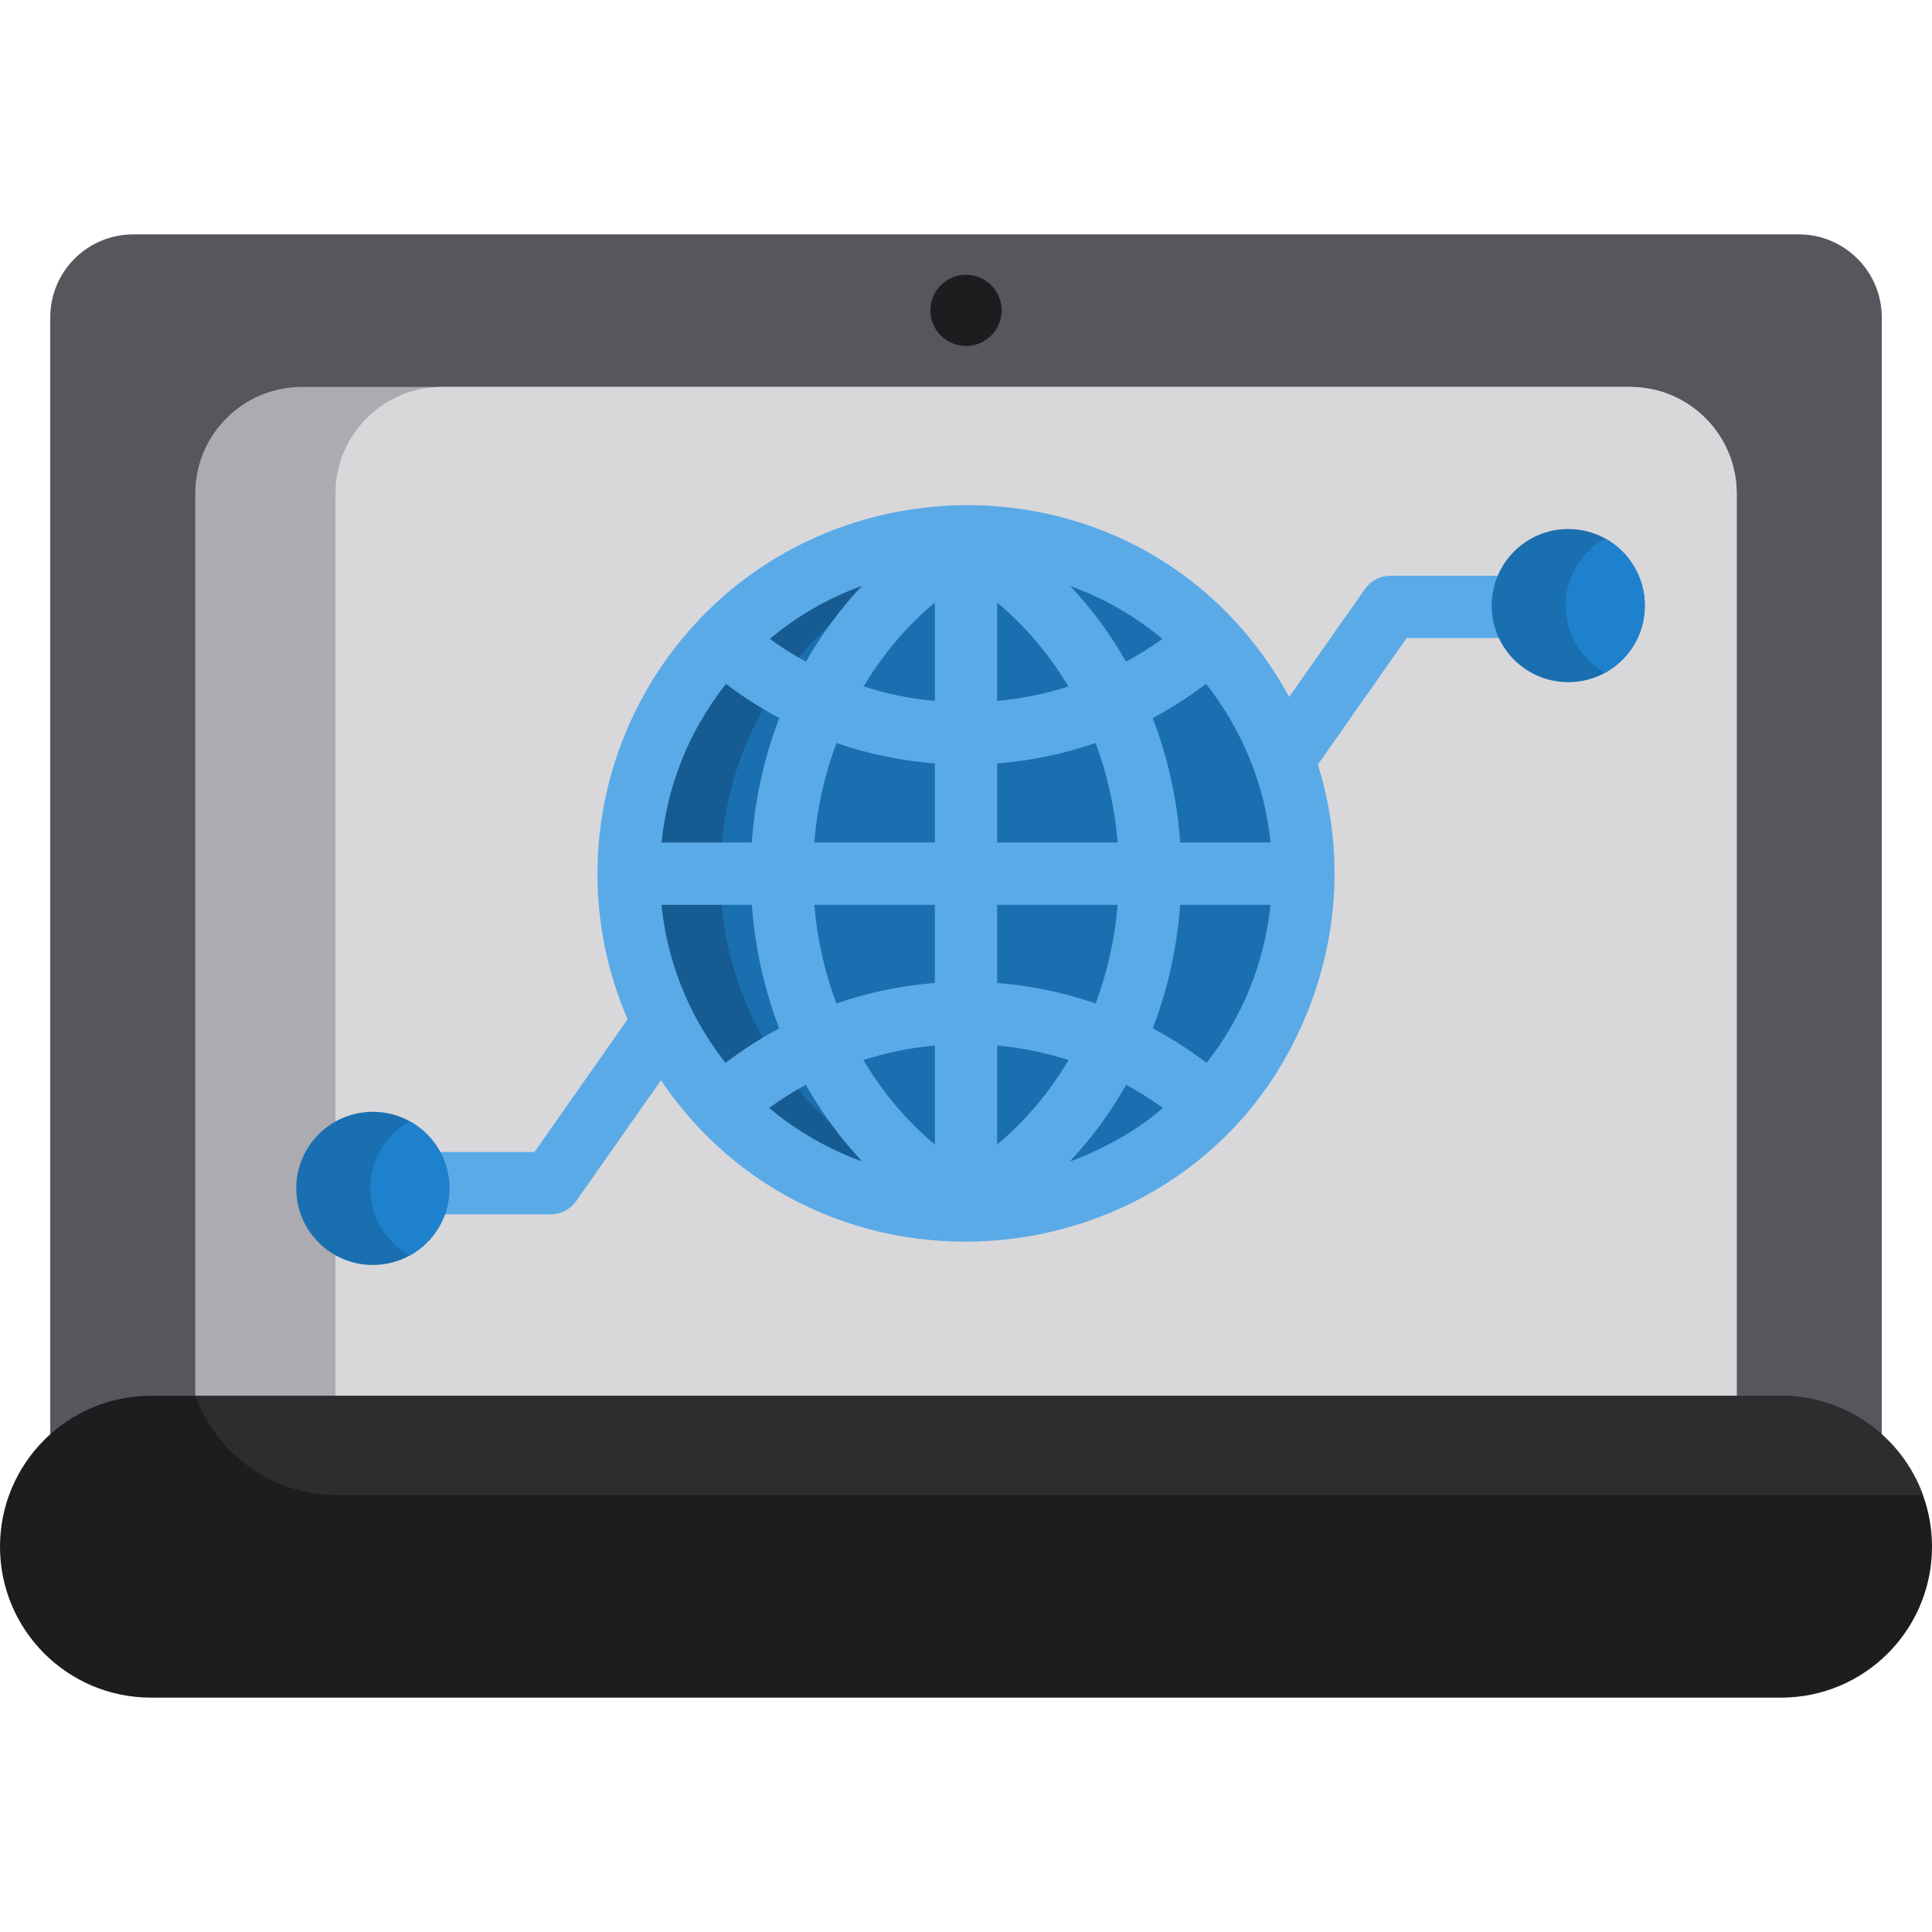 <?xml version="1.0" encoding="iso-8859-1"?>
<!-- Generator: Adobe Illustrator 19.0.0, SVG Export Plug-In . SVG Version: 6.00 Build 0)  -->
<svg version="1.1" id="Capa_1" xmlns="http://www.w3.org/2000/svg" xmlns:xlink="http://www.w3.org/1999/xlink" x="0px" y="0px"
	 viewBox="0 0 512 512" style="enable-background:new 0 0 512 512;" xml:space="preserve">
<path style="fill:#57565C;" d="M498.687,418.348H13.313V84.115c0-12.151,9.851-22.002,22.002-22.002h441.372
	c12.151,0,22.002,9.851,22.002,22.002v334.233H498.687z"/>
<path style="fill:#ACABB1;" d="M460.249,130.795V376.39c0,14.839-12.043,26.882-26.882,26.882H78.633
	c-14.839,0-26.882-12.043-26.882-26.882V130.795c0-15.603,12.651-28.254,28.264-28.254h351.969
	C447.598,102.541,460.249,115.192,460.249,130.795z"/>
<path style="fill:#D8D7DA;" d="M460.249,130.795V376.39c0,14.839-12.043,26.882-26.882,26.882H115.782
	c-14.839,0-26.882-12.043-26.882-26.882V130.795c0-15.603,12.651-28.254,28.264-28.254h314.82
	C447.598,102.541,460.249,115.192,460.249,130.795z"/>
<path style="fill:#165C92;" d="M340.783,259.796c-1.063,3.158-2.281,6.264-3.684,9.287c-5.799,12.548-14.54,23.817-25.798,32.671
	c-4.943,3.88-10.371,7.306-16.253,10.164c-8.142,3.952-16.593,6.563-25.096,7.894c-0.609,0.093-1.207,0.186-1.816,0.268
	c-11.816,1.641-23.703,0.836-34.972-2.146c-3.22-0.856-6.388-1.878-9.494-3.085c-20.298-7.884-37.789-23.146-48.057-44.27
	c-10.649-21.908-11.527-46.034-4.355-67.447c1.042-3.116,2.26-6.181,3.643-9.164c8.359-18.048,22.764-33.445,42.051-42.815
	c6.604-3.209,13.405-5.531,20.277-7.007c10.299-2.219,20.731-2.559,30.875-1.166c0.588,0.093,1.187,0.175,1.775,0.268
	c3.013,0.475,6.006,1.104,8.947,1.888c3.168,0.846,6.295,1.857,9.36,3.034c20.36,7.863,37.913,23.146,48.201,44.311
	C347.016,214.35,347.914,238.425,340.783,259.796z"/>
<path style="fill:#1A6FB0;" d="M340.783,259.796c-1.063,3.158-2.281,6.264-3.684,9.287c-5.799,12.548-14.54,23.817-25.798,32.671
	c-4.943,3.88-10.371,7.306-16.253,10.164c-8.142,3.952-16.593,6.563-25.096,7.894c-0.609,0.093-1.207,0.186-1.816,0.268
	c-3.622-0.495-7.203-1.218-10.722-2.146c-3.22-0.856-6.388-1.878-9.494-3.085c-20.298-7.884-37.789-23.146-48.057-44.27
	c-10.649-21.908-11.527-46.034-4.355-67.447c1.042-3.116,2.26-6.181,3.643-9.164c8.359-18.048,22.764-33.445,42.051-42.815
	c6.604-3.209,13.405-5.531,20.277-7.007c2.198-0.475,4.417-0.867,6.625-1.166c0.588,0.093,1.187,0.175,1.775,0.268
	c3.013,0.475,6.006,1.104,8.947,1.888c3.168,0.846,6.295,1.857,9.36,3.034c20.36,7.863,37.913,23.146,48.201,44.311
	C347.016,214.35,347.914,238.425,340.783,259.796z"/>
<circle style="fill:#1D1D1F;" cx="256" cy="82.255" r="9.438"/>
<path style="fill:#5AAAE7;" d="M400.599,152.579h-32.118c-2.69,0-5.212,1.312-6.757,3.513l-20.071,28.601
	c-33.123-60.574-112.63-66.4-156.229-20.641c-26.635,27.97-34.891,69.465-19.098,106.071l-24.689,35.181h-28.559
	c-4.559,0-8.255,3.696-8.255,8.255c0,4.559,3.696,8.255,8.255,8.255h32.85c2.69,0,5.212-1.312,6.757-3.513l22.476-32.029
	c44.846,66.291,147.656,53.398,173.446-23.86c6.553-19.618,6.705-40.392,0.644-59.805l23.521-33.517h27.826
	c4.559,0,8.255-3.696,8.255-8.255C408.854,156.276,405.158,152.579,400.599,152.579z M336.717,223.279h-23.955
	c-0.803-11.459-3.279-22.576-7.28-32.984c4.925-2.627,9.65-5.655,14.132-9.064C329.442,193.674,335.176,208.275,336.717,223.279z
	 M264.255,159.675c7.111,5.942,13.587,13.398,18.868,22.238c-6.099,1.957-12.423,3.244-18.868,3.844V159.675z M283.604,155.286
	c9.006,3.26,17.208,7.983,24.426,14.011c-3.082,2.236-6.3,4.252-9.622,6.062C294.274,168.101,289.318,161.359,283.604,155.286z
	 M228.414,155.266c-5.721,6.078-10.685,12.828-14.823,20.093c-3.31-1.804-6.518-3.813-9.591-6.041
	C211.421,163.112,219.511,158.495,228.414,155.266z M247.745,159.679v26.079c-6.445-0.6-12.77-1.886-18.869-3.843
	C233.932,173.449,240.294,165.904,247.745,159.679z M247.745,202.322v20.957h-31.949c0.747-9.158,2.742-18.037,5.875-26.379
	C230.049,199.792,238.802,201.621,247.745,202.322z M247.745,239.79v20.707c-8.951,0.701-17.714,2.534-26.102,5.429
	c-3.096-8.276-5.079-17.077-5.837-26.137h31.938V239.79z M247.745,277.061v26.251c-7.51-6.292-13.86-13.853-18.927-22.389
	C234.935,278.956,241.28,277.662,247.745,277.061z M228.483,307.786c-8.901-3.206-17.241-7.958-24.591-14.125
	c-0.019-0.016-0.038-0.031-0.057-0.047c3.11-2.264,6.36-4.302,9.714-6.132C217.717,294.836,222.72,301.661,228.483,307.786z
	 M283.477,307.829c5.779-6.135,10.797-12.974,14.975-20.346c3.356,1.831,6.607,3.87,9.72,6.136
	C297.691,302.936,283.534,307.808,283.477,307.829z M264.255,303.314V277.06c6.465,0.602,12.809,1.896,18.927,3.863
	C278.228,289.27,271.91,296.902,264.255,303.314z M264.255,260.497V239.79h31.938c-0.758,9.059-2.742,17.861-5.837,26.137
	C281.968,263.031,273.206,261.198,264.255,260.497z M264.255,223.279v-20.957c8.942-0.701,17.694-2.531,26.075-5.423
	c3.133,8.342,5.128,17.222,5.875,26.38L264.255,223.279L264.255,223.279z M192.395,181.24c4.479,3.406,9.201,6.432,14.122,9.057
	c-4,10.407-6.476,21.525-7.28,32.982h-23.933C176.871,208.22,182.491,193.741,192.395,181.24z M175.283,239.79h23.971
	c0.816,11.355,3.287,22.395,7.25,32.739c-4.966,2.649-9.728,5.704-14.244,9.148c-3.555-4.523-6.663-9.433-9.225-14.7
	C178.821,258.307,176.24,249.122,175.283,239.79z M319.752,281.686c-4.519-3.447-9.285-6.505-14.255-9.157
	c3.963-10.343,6.433-21.383,7.249-32.739h23.95C335.125,254.88,329.437,269.365,319.752,281.686z"/>
<path style="fill:#1A6FB0;" d="M119.105,314.942c0,7.657-4.241,14.313-10.495,17.77c-2.91,1.61-6.253,2.518-9.803,2.518
	c-11.207,0-20.298-9.081-20.298-20.288c0-11.217,9.091-20.298,20.298-20.298c3.55,0,6.893,0.908,9.803,2.518
	C114.864,300.619,119.105,307.285,119.105,314.942z"/>
<path style="fill:#1D1D1F;" d="M512,409.642v0.248c0,1.424-0.072,2.838-0.217,4.221c-0.991,9.37-5.201,17.759-11.496,24.065
	c-7.234,7.234-17.233,11.712-28.275,11.712H39.987C17.904,449.887,0,431.983,0,409.889c0-11.042,4.479-21.041,11.712-28.275
	c7.234-7.234,17.233-11.712,28.275-11.712h432.026c17.285,0,32.01,10.969,37.593,26.324
	C511.133,400.416,511.969,404.926,512,409.642z"/>
<path style="fill:#2D2D30;" d="M509.606,396.227H89.354c-17.285,0-32.01-10.969-37.593-26.324h420.252
	C489.298,369.902,504.023,380.872,509.606,396.227z"/>
<path style="fill:#1A6FB0;" d="M435.896,160.494c0,7.647-4.231,14.313-10.484,17.77c-2.9,1.599-6.243,2.518-9.803,2.518
	c-11.207,0-20.298-9.081-20.298-20.288c0-11.217,9.091-20.298,20.298-20.298c3.56,0,6.904,0.918,9.803,2.518
	C431.665,146.171,435.896,152.837,435.896,160.494z"/>
<g>
	<path style="fill:#1E81CE;" d="M119.105,314.942c0,7.657-4.241,14.313-10.495,17.77c-6.253-3.457-10.495-10.113-10.495-17.77
		c0-7.657,4.241-14.323,10.495-17.78C114.864,300.619,119.105,307.285,119.105,314.942z"/>
	<path style="fill:#1E81CE;" d="M435.896,160.494c0,7.647-4.231,14.313-10.484,17.77c-6.253-3.457-10.495-10.113-10.495-17.77
		c0-7.657,4.241-14.323,10.495-17.78C431.665,146.171,435.896,152.837,435.896,160.494z"/>
</g>
<g>
</g>
<g>
</g>
<g>
</g>
<g>
</g>
<g>
</g>
<g>
</g>
<g>
</g>
<g>
</g>
<g>
</g>
<g>
</g>
<g>
</g>
<g>
</g>
<g>
</g>
<g>
</g>
<g>
</g>
</svg>
